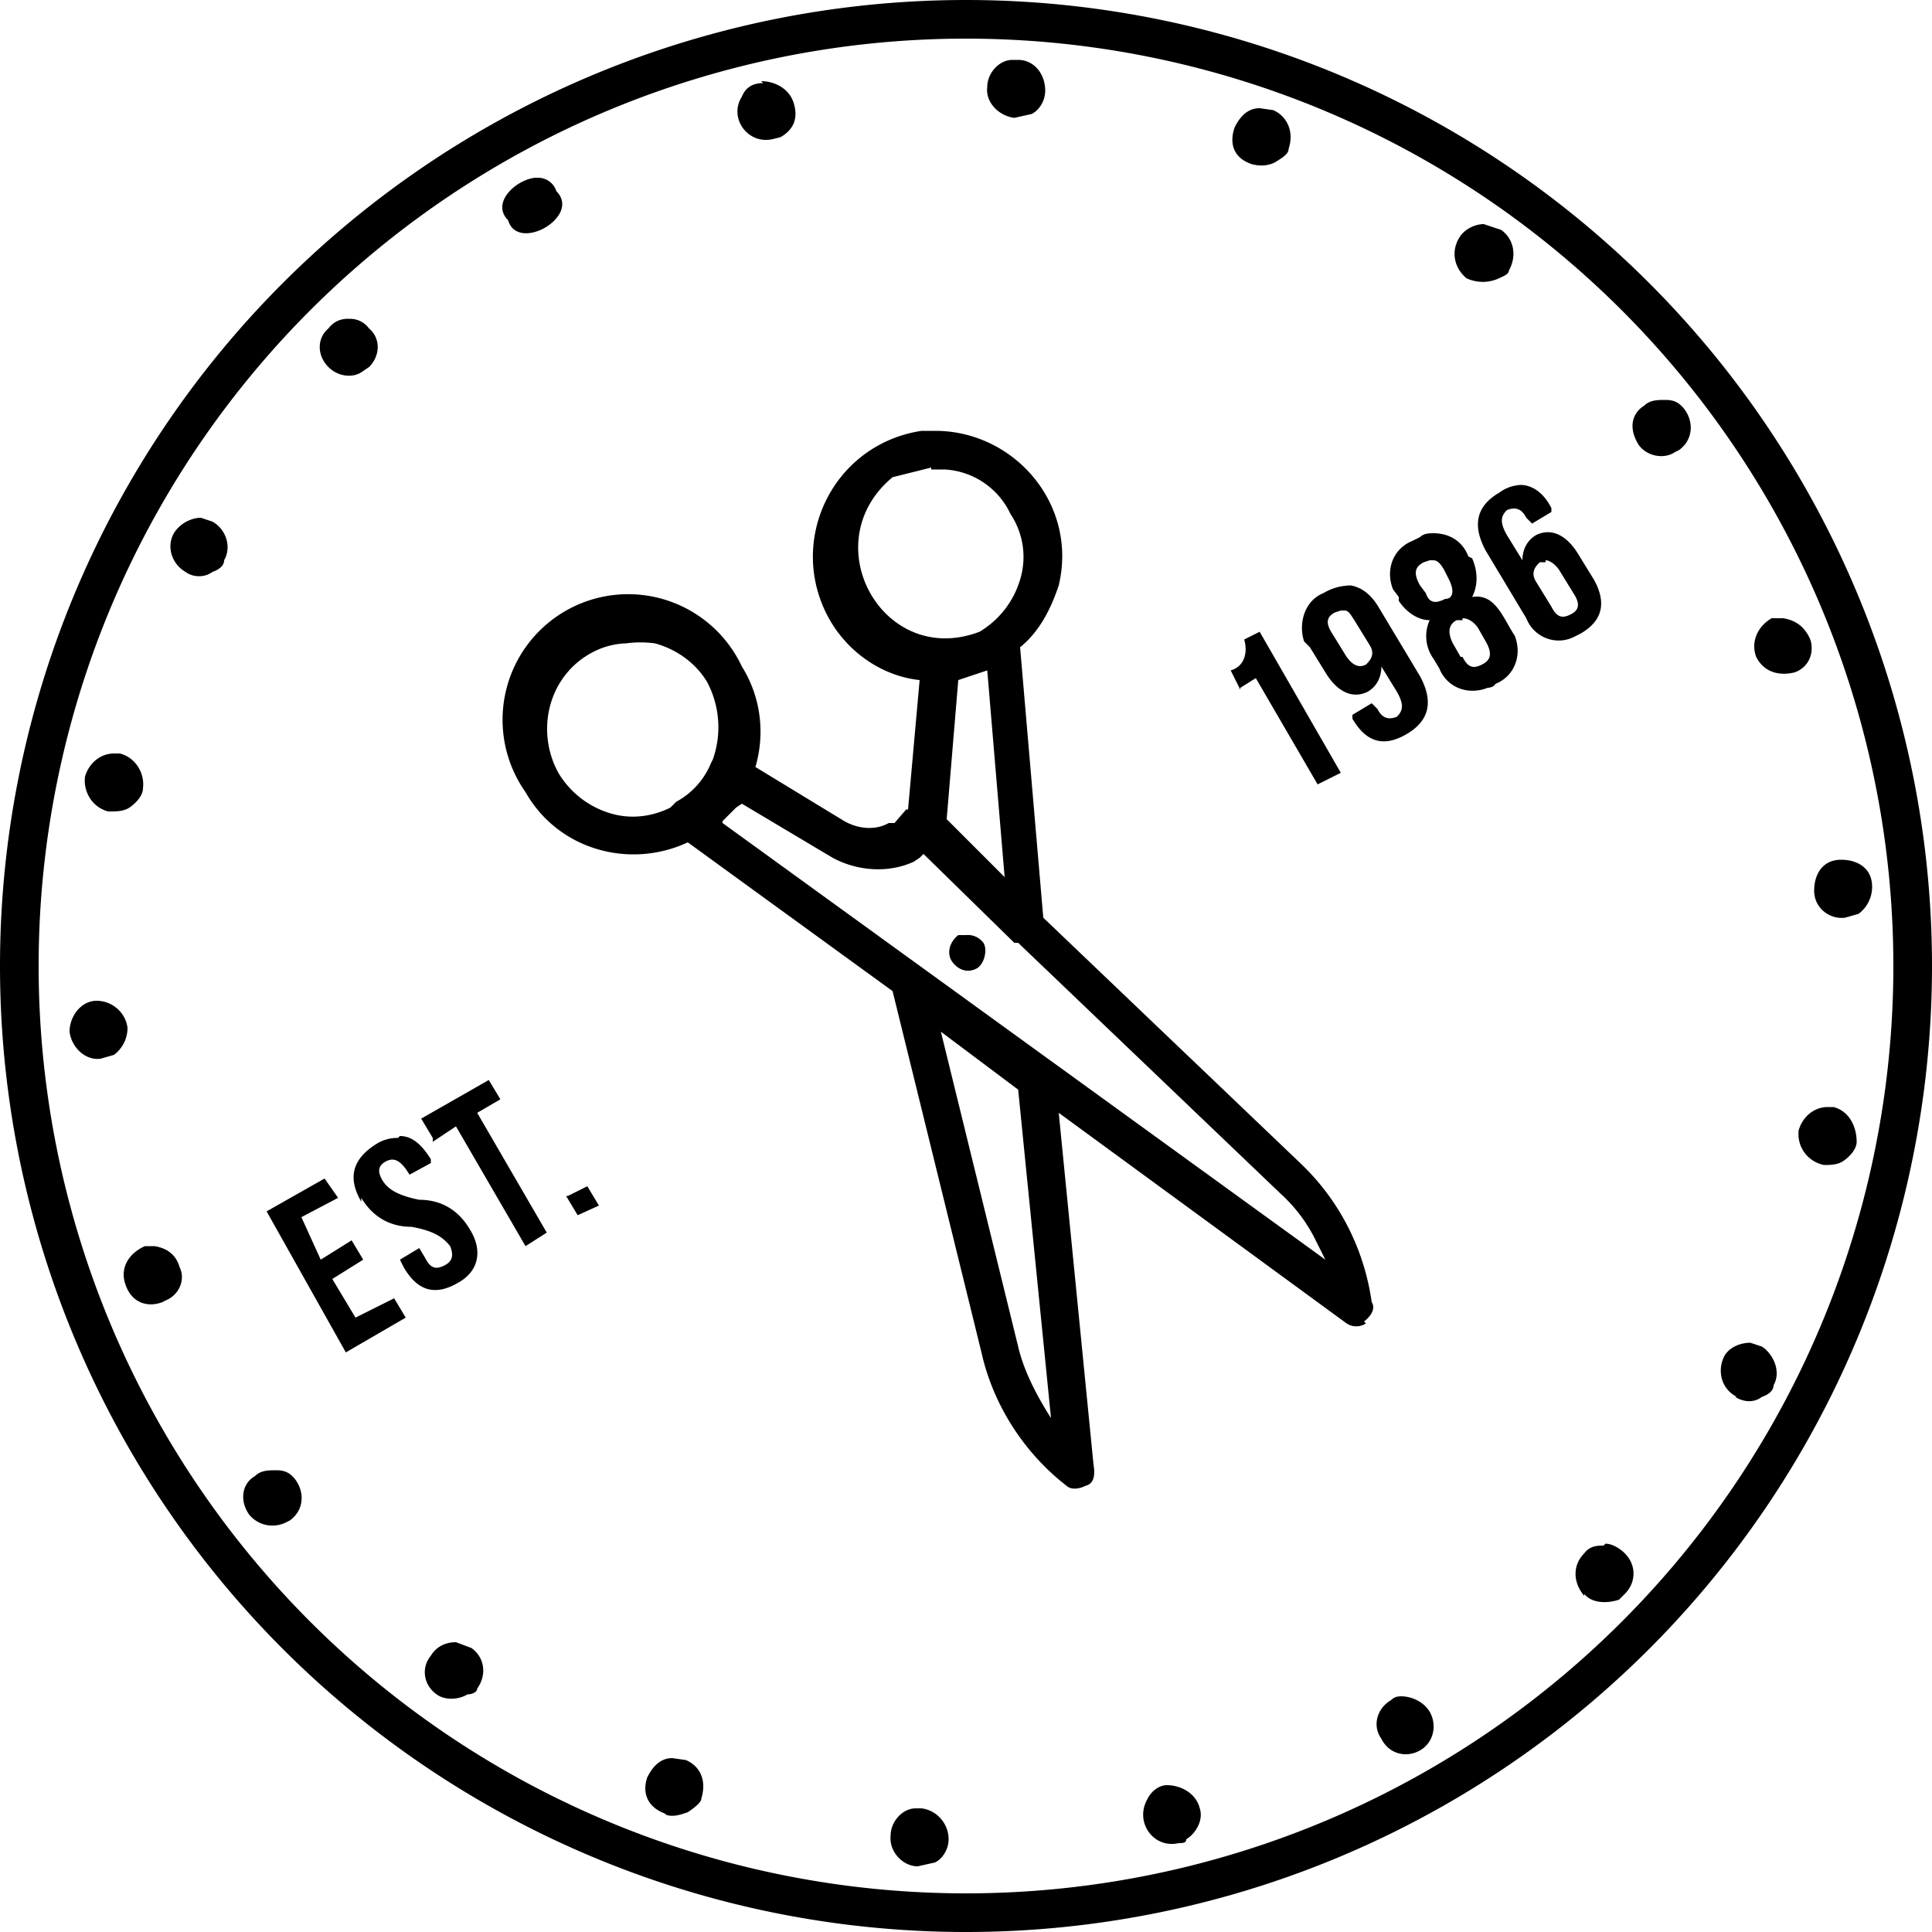 <svg xmlns="http://www.w3.org/2000/svg" viewBox="0 0 100 100"><path d="M52.4 3.1c-.7 0-1.3.7-1.3 1.4-.1.8.6 1.5 1.4 1.6l.9-.2c.4-.2.7-.7.7-1.2 0-.9-.6-1.6-1.4-1.6h-.3zm.1 3zm-13-1.8c-.5 0-.9.2-1.1.7-.7 1.1.3 2.5 1.6 2.2l.4-.1c.7-.4.9-1 .7-1.7-.2-.8-1-1.2-1.7-1.2zm25.7 1.3c-.6 0-1 .4-1.3 1-.3.9 0 1.6.9 1.9.4.1.8.1 1.2-.1.3-.2.7-.4.7-.7.3-.9-.1-1.7-.8-2l-.7-.1zM27.7 9.2c-1 .1-2.3 1.3-1.4 2.2.5 1.7 3.8-.2 2.5-1.5a1 1 0 0 0-1-.7zm49.1 2.4c-.4 0-.9.2-1.2.6-.5.7-.4 1.6.3 2.2a2 2 0 0 0 1.7 0c.2-.1.5-.2.5-.4.4-.7.3-1.6-.4-2.1l-.9-.3zM18 16.5c-.3 0-.7.1-1 .5-.6.5-.6 1.4 0 2 .5.5 1.3.6 1.8.2l.3-.2c.6-.6.6-1.5 0-2-.3-.4-.7-.5-1-.5zm68.2 4.2c-.4 0-.8 0-1.1.3-.5.3-.9 1-.3 2 .4.6 1.3.8 1.9.4l.2-.1c.7-.5.8-1.4.3-2.1-.3-.4-.6-.5-1-.5zm-37.7 1.6h-.8c-4.6.7-7 5.7-4.8 9.7 1 1.8 2.8 3 4.7 3.2l-.6 6.7h-.1l-.6.7H46c-.7.4-1.6.3-2.3-.1l-4.6-2.8c.5-1.7.3-3.6-.7-5.2A6.5 6.5 0 1 0 27.2 41c1.7 3 5.4 4 8.4 2.6l10.6 7.7L50.8 70c.6 2.7 2.2 5.2 4.4 6.9.2.2.6.2 1 0 .4-.1.5-.5.4-1.1l-1.8-18.2 14.9 10.9c.3.2.7.2 1 0l-.1-.1c.4-.3.6-.7.4-1-.4-2.8-1.7-5.3-3.7-7.2L54 47.5l-1.2-14c1-.8 1.6-2 2-3.2 1-4.2-2.3-8-6.4-8zm-.3 2h.7a4 4 0 0 1 3.4 2.3 4 4 0 0 1 .5 3.4 4.7 4.7 0 0 1-2.1 2.7c-5 1.9-8.6-4.6-4.5-8l2-.5zm30.6.8a2 2 0 0 0-1.2.4c-1.2.7-1.4 1.7-.7 3L79 32c.4 1 1.5 1.4 2.4 1l.4-.2c1.4-.8 1.2-1.9.7-2.8l-.8-1.3c-.6-1-1.4-1.4-2.2-1-.5.3-.7.8-.7 1.3l-.8-1.3c-.4-.7-.3-1 0-1.3.5-.2.8 0 1 .4l.3.3 1-.6v-.2c-.4-.8-1-1.2-1.6-1.2zm-68.4 1.7c-.5 0-1.1.3-1.4.8-.4.7-.1 1.6.6 2 .4.3 1 .3 1.4 0 .3-.1.6-.3.6-.6.4-.7.1-1.6-.6-2l-.6-.2zm63.8.8c-.2 0-.5 0-.7.2l-.4.2c-1 .4-1.4 1.5-1 2.5l.3.4v.2c.4.6 1 1 1.6 1a2 2 0 0 0 .2 2l.3.5c.4 1 1.5 1.4 2.5 1 0 0 .3 0 .4-.2 1-.4 1.4-1.5 1-2.5-.6-.9-1-2.2-2.2-2 .3-.6.3-1.3 0-2l-.2-.1c-.3-.8-1-1.2-1.8-1.2zm0 1.4c.2 0 .4.2.6.6l.2.4c.3.6.2 1-.2 1-.4.2-.8.3-1-.3l-.3-.4c-.4-.7-.2-1 .2-1.2l.3-.1h.2zm5.8 0c.2 0 .5.2.7.5l.8 1.3c.3.5.2.8-.2 1-.4.2-.7.2-1-.4l-.8-1.3c-.3-.5 0-.8.2-1h.3zm-10 1.3c-.5 0-1 .1-1.5.4-1 .4-1.3 1.6-1 2.5l.3.3.8 1.3c.6 1 1.4 1.4 2.2 1 .5-.3.7-.8.7-1.3l.8 1.3c.4.7.3 1 0 1.3-.5.2-.8 0-1-.4l-.3-.3-1 .6v.2c.7 1.2 1.6 1.5 2.8.8 1.2-.7 1.4-1.7.7-3l-2.1-3.5c-.4-.7-.9-1.1-1.5-1.2zm-.4 1.3c.2 0 .3.2.5.5l.8 1.3c.3.5 0 .8-.2 1-.4.2-.7 0-1-.4l-.8-1.3c-.3-.5-.2-.8.2-1l.3-.1h.2zm22.7.4h-.6c-.7.4-1.1 1.2-.8 2 .4.8 1.2 1 2 .8.8-.3 1-1.1.8-1.7-.3-.7-.8-1-1.4-1.1zm-16.6 0c.3 0 .6.2.8.5l.4.7c.4.7.2 1-.2 1.2-.4.2-.7.2-1-.4h-.1l-.4-.7c-.3-.6-.2-1 .2-1.2h.3zm-10.5.7-.8.4c.2.7 0 1.4-.7 1.6l.5 1v-.1l.8-.5 3.2 5.5 1.2-.6-4.2-7.3zm-32.8.6a5.7 5.7 0 0 1 1.5 0c1.1.3 2.1 1 2.7 2a5 5 0 0 1 .3 4l-.1.2a4 4 0 0 1-1.8 2l-.3.3c-1 .5-2.1.6-3.1.3a4.7 4.7 0 0 1-2.7-2.1c-1.2-2.2-.5-5 1.7-6.2a4 4 0 0 1 1.8-.5zm18.7 1.4.9 10.7-3-3 .6-7.2 1.5-.5zM5.9 39c-.7 0-1.3.5-1.5 1.2-.1.8.4 1.6 1.2 1.8h.1c.3 0 .7 0 1-.2.3-.2.7-.6.7-1 .1-.8-.4-1.6-1.2-1.8h-.3zm32.5 2.6 4.7 2.8c1.3.7 2.9.8 4.2.2l.3-.2.2-.2 4.7 4.6h.2l13.6 13a8 8 0 0 1 1.8 2.4l.5 1-31.2-22.6v-.1l.7-.7.3-.2zm56.9 2.9c-1 0-1.4.8-1.4 1.6 0 .9.8 1.5 1.6 1.4l.7-.2c.4-.3.7-.8.7-1.4 0-1-.8-1.4-1.6-1.4zM50 48.4h-.4c-.5.4-.6 1-.3 1.4.3.4.8.6 1.3.3.4-.3.5-1 .3-1.3a1 1 0 0 0-.9-.4zM5 51.8c-.8 0-1.4.8-1.4 1.6.1.8.8 1.5 1.6 1.4l.7-.2c.4-.3.7-.8.7-1.4-.1-.8-.8-1.4-1.6-1.4zm43.7 1.6 4 3 1.7 17c-.7-1.1-1.4-2.4-1.7-3.7l-4-16.3zm-23.4 2.5-3.5 2 .6 1v.2l1.2-.8 3.6 6.2 1.1-.7-3.6-6.2 1.2-.7-.6-1zm69.3 1.4c-.7 0-1.3.5-1.5 1.2-.1.8.4 1.6 1.3 1.8.3 0 .7 0 1-.2.3-.2.7-.6.7-1 0-.8-.4-1.6-1.2-1.8h-.3zm-74 1.6a2 2 0 0 0-1.1.3c-1.3.8-1.5 1.8-.8 3V62c.6 1 1.5 1.5 2.6 1.5 1.1.2 1.6.5 2 1 .2.5.1.8-.3 1-.4.2-.7.2-1-.4l-.3-.5-1 .6.2.4c.7 1.2 1.6 1.5 2.8.8 1.1-.6 1.3-1.7.6-2.8-.6-1-1.5-1.5-2.6-1.5-1-.2-1.6-.5-1.9-1-.3-.5-.2-.8.2-1 .4-.2.7 0 1 .4l.2.3 1.1-.6V60c-.5-.8-1-1.2-1.6-1.2zM16.8 61l-3 1.7 4.1 7.3 3.1-1.8-.6-1-2 1-1.2-2 1.6-1-.6-1-1.6 1-1-2.2 1.9-1-.7-1zm13.6.4-1 .5h-.1l.6 1 1.1-.5-.6-1zM8 64.5h-.5c-.9.4-1.3 1.2-1 2 .3.9 1.1 1.2 1.9.9l.2-.1c.7-.3 1-1.1.7-1.7-.2-.7-.7-1-1.3-1.1zm82.6 5c-.6 0-1.2.3-1.4.8-.3.7-.1 1.6.7 2h-.1c.5.3 1 .3 1.4 0 .3-.1.6-.3.6-.6.4-.7 0-1.6-.6-2l-.6-.2zm-76.3 6.6c-.4 0-.8 0-1.1.3-.7.4-.8 1.3-.3 2 .5.6 1.3.7 1.9.4l.2-.1c.7-.5.8-1.4.3-2.1-.3-.4-.6-.5-1-.5zM83 80c-.3 0-.7 0-1 .4-.6.6-.6 1.5 0 2.2v-.1c.4.5 1.2.5 1.8.3l.3-.3c.6-.6.6-1.5 0-2.1-.3-.3-.7-.5-1-.5zm-59.4 5c-.5 0-1 .2-1.3.7-.5.6-.4 1.5.3 2 .4.3 1.1.3 1.6 0 .2 0 .5-.1.5-.3.5-.7.4-1.6-.3-2.1l-.8-.3zm49 2.8c-.2 0-.4 0-.6.2-.7.4-1 1.3-.5 2 .4.8 1.3 1 2 .6s.9-1.3.5-2c-.3-.5-.9-.8-1.5-.8zM34.8 91c-.6 0-1 .4-1.3 1-.3.9.1 1.6 1 1.9h-.1c.4.2.9 0 1.2-.1.3-.2.7-.5.7-.7.3-1-.1-1.7-.8-2l-.7-.1zm25.6 1.4c-.4 0-.8.3-1 .7-.7 1.2.3 2.6 1.6 2.3.2 0 .4 0 .4-.2.5-.3.9-1 .7-1.6-.2-.8-1-1.2-1.7-1.2zm-13 1.2c-.7 0-1.3.7-1.3 1.4-.1.8.6 1.6 1.4 1.6l.9-.2c.4-.2.7-.7.7-1.2 0-.8-.6-1.5-1.4-1.6h-.3z"></path><path d="M50 0A50 50 0 0 0 0 50a50 50 0 0 0 50 50 50 50 0 0 0 50-50A50 50 0 0 0 50 0zm-.2 2a48 48 0 0 1 .2 0 48 48 0 0 1 48 48 48 48 0 0 1-48 48A48 48 0 0 1 2 50 48 48 0 0 1 49.8 2z"></path></svg>